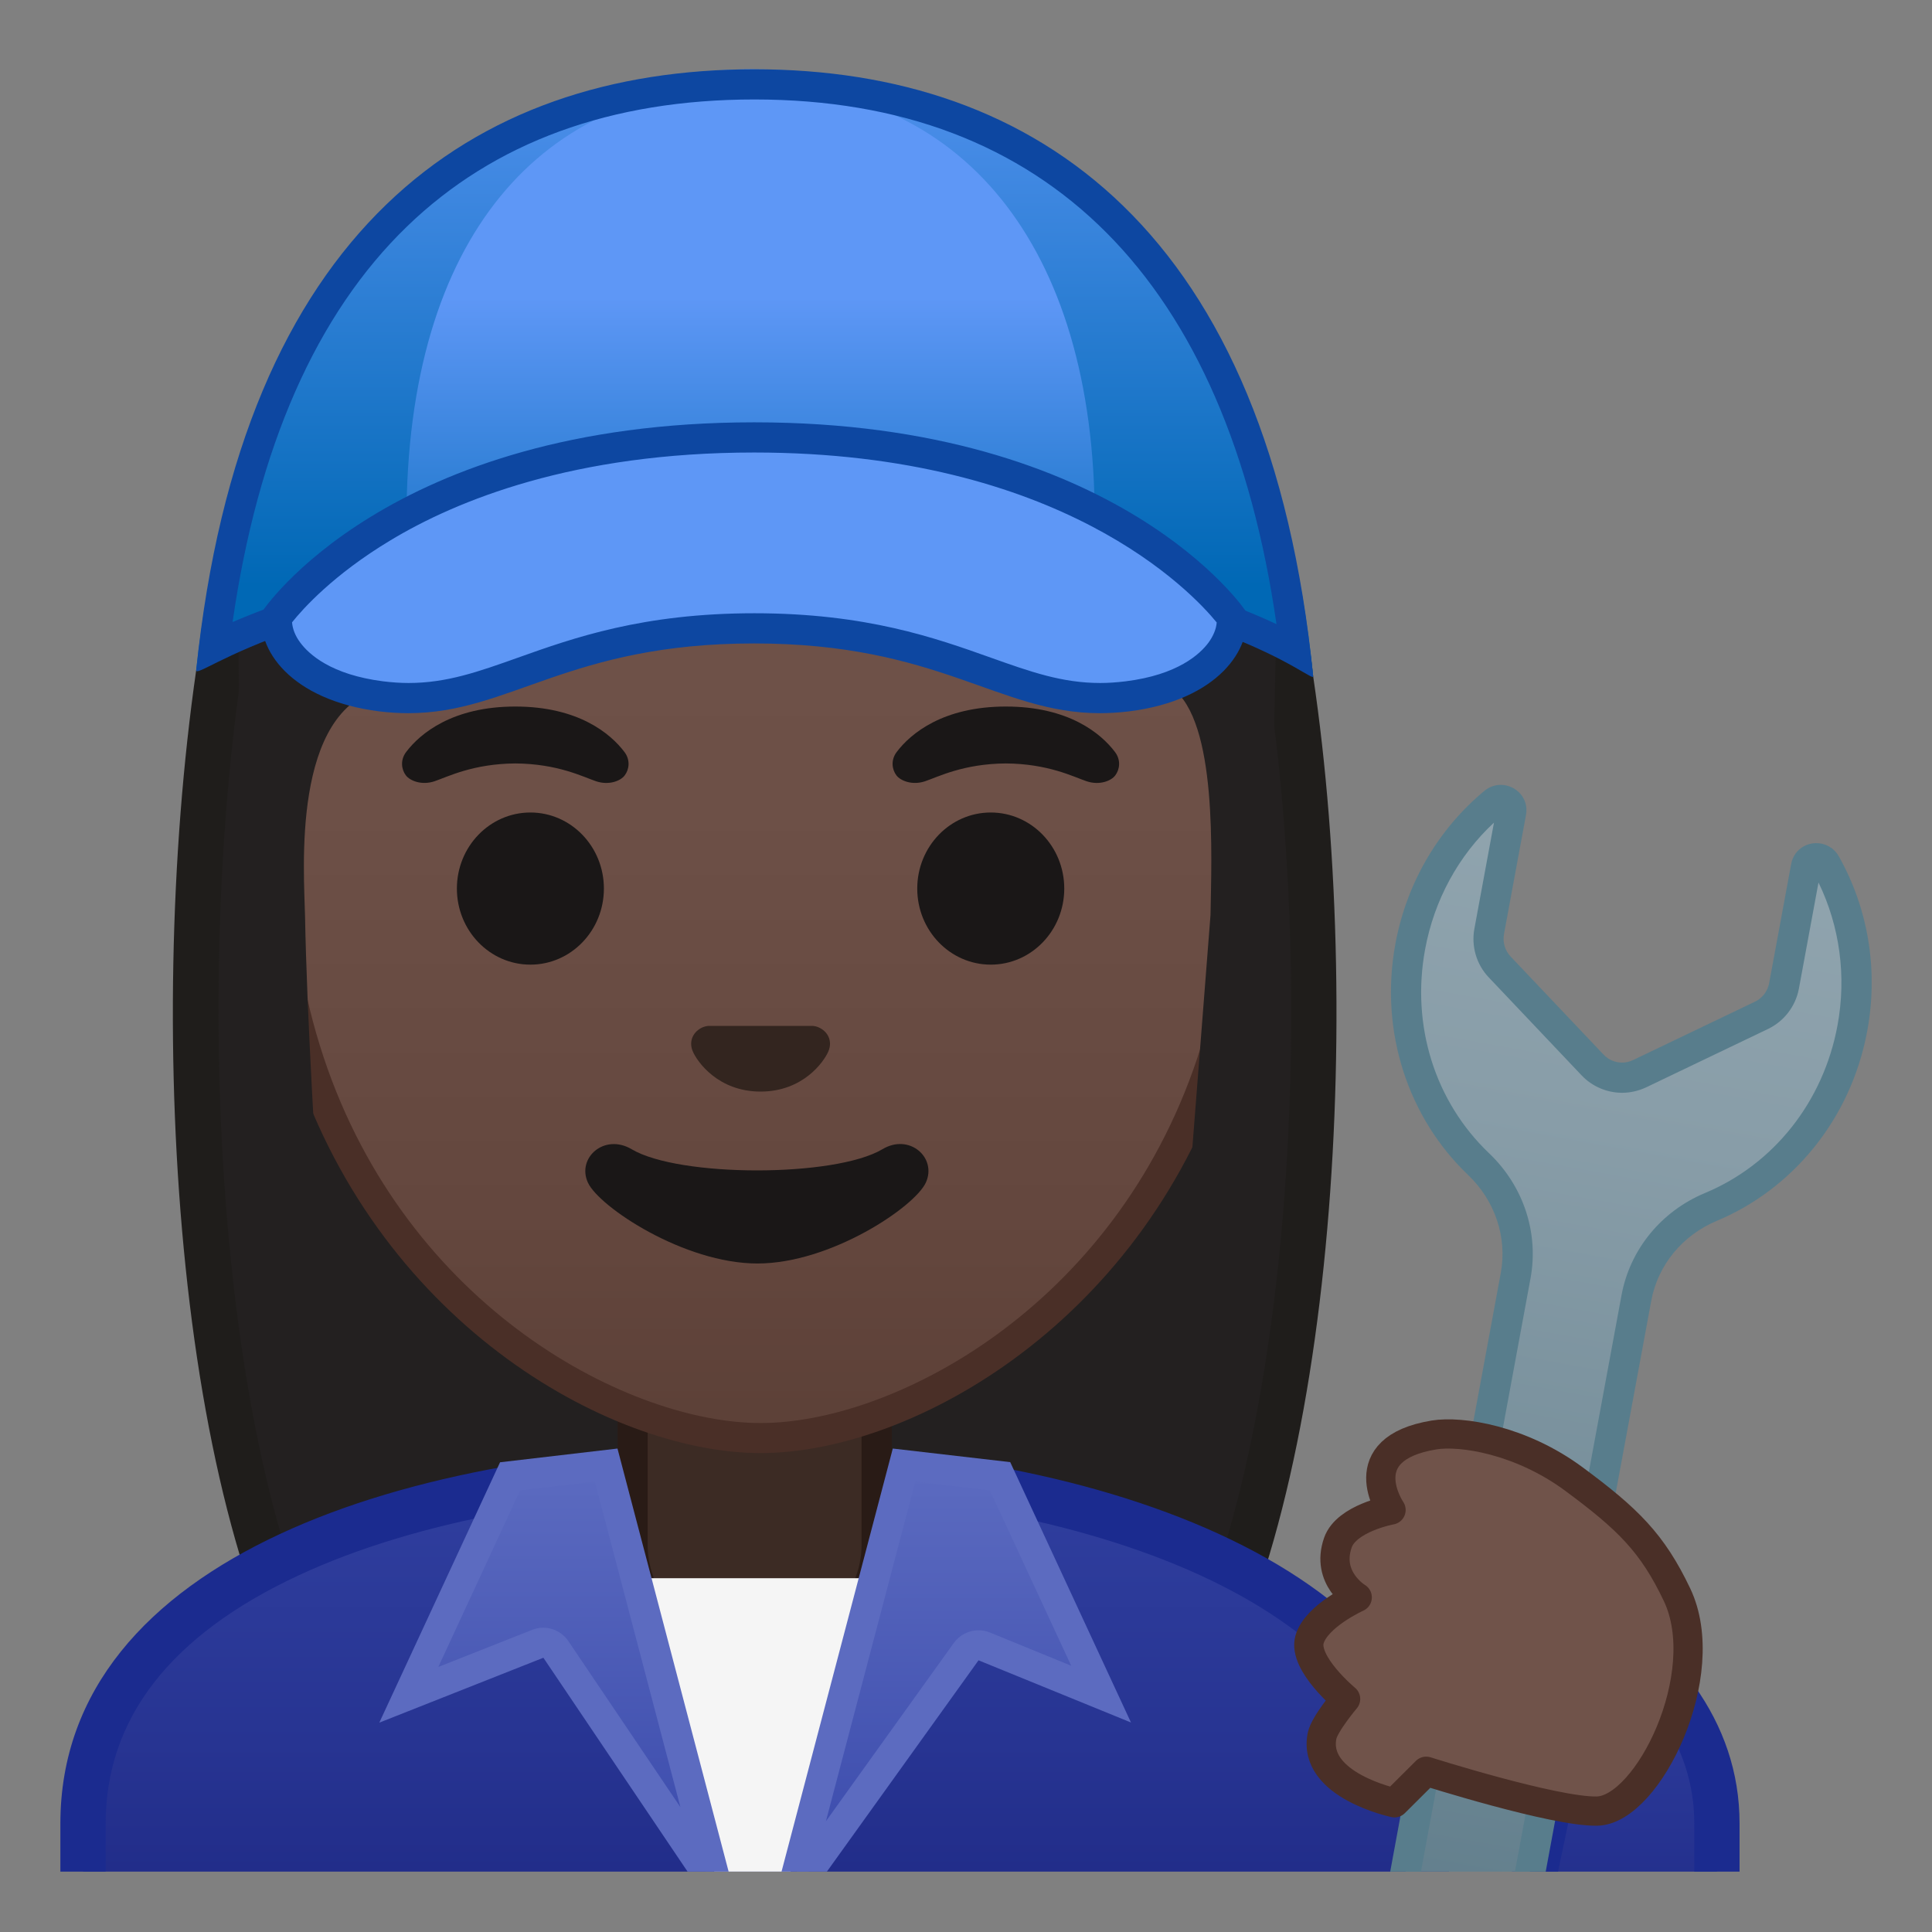 <svg viewBox="0 0 128 128" xmlns="http://www.w3.org/2000/svg" xmlns:xlink="http://www.w3.org/1999/xlink">
  <rect x="0" y="0" width="128" height="128" fill="#808080" stroke="none"/>
  <g>
    <defs>
      <rect id="SVGID_1_" height="120" width="120" x="4" y="4"/>
    </defs>
    <clipPath id="SVGID_2_">
      <use overflow="visible" xlink:href="#SVGID_1_"/>
    </clipPath>
    <g id="XMLID_13_" clip-path="url(#SVGID_2_)">
      <path d="M49.17,109.53c-4,0-7.26-3.22-7.26-7.17v-8.98h16.16v8.98c0,3.95-3.26,7.17-7.26,7.17H49.17z" fill="#E59600"/>
      <path d="M57.08,94.37v7.98c0,3.4-2.81,6.17-6.26,6.17h-1.65c-3.45,0-6.26-2.77-6.26-6.17v-7.98H50H57.08 M59.08,92.37H50h-9.08v9.98c0,4.51,3.7,8.17,8.26,8.17h1.65c4.56,0,8.26-3.66,8.26-8.17V92.37L59.08,92.37z" fill="#D18100"/>
    </g>
    <g clip-path="url(#SVGID_2_)">
      <g>
        <radialGradient id="SVGID_3_" cx="-21.853" cy="-130.392" gradientTransform="matrix(0.826 0 0 0.826 68.248 101.287)" gradientUnits="userSpaceOnUse" r="57.168">
          <stop offset="0" style="stop-color:#444140"/>
          <stop offset="1" style="stop-color:#232020"/>
        </radialGradient>
        <path d="M33.02,119.76c0,0-6.8-0.35-10.21-5.09c-7.55-10.48-12.73-39.56-8.33-70.07 c0.06-0.34,8.27-37.8,34.91-37.8c13.4,0,23.47,6.04,29.94,17.95c4.67,8.59,5.89,17.54,6.16,20.08l0.02,0.2 c3.44,23.15,1.24,56.36-8.33,69.65c-3.33,4.62-9.8,5.06-10.25,5.09L50,119.73L33.02,119.76z" fill="url(#SVGID_3_)"/>
        <path d="M49.39,8.3c12.8,0,22.44,5.77,28.63,17.16c4.54,8.35,5.73,17.05,5.98,19.52 c0.01,0.14,0.03,0.23,0.03,0.26c1.75,11.75,2,25.71,0.68,38.32c-1.42,13.63-4.53,24.36-8.75,30.23 c-2.84,3.94-8.55,4.43-9.08,4.46l-16.9-0.03l-16.88,0.03c-0.58-0.04-6.25-0.54-9.08-4.46c-9.26-12.85-11.39-45.75-8.07-68.9 c0.14-0.63,2.32-10.03,7.69-19.14C30.47,14.17,39.13,8.3,49.39,8.3 M49.39,5.3C21.67,5.3,13.09,43.79,13,44.39 c-3.5,24.28-1.24,57.51,8.59,71.16c3.9,5.41,11.43,5.71,11.43,5.71L50,121.23l16.97,0.03c0,0,7.53-0.3,11.43-5.71 C88.23,101.9,90.5,68.33,87,44.8C86.91,44.21,83.83,5.3,49.39,5.3L49.39,5.3z" fill="#1F1D1B"/>
      </g>
      <g>
        <defs>
          <rect id="SVGID_4_" height="120" width="120" x="4" y="4"/>
        </defs>
        <clipPath id="SVGID_5_">
          <use overflow="visible" xlink:href="#SVGID_4_"/>
        </clipPath>
        <g id="XMLID_11_" clip-path="url(#SVGID_5_)">
          <linearGradient id="SVGID_6_" gradientUnits="userSpaceOnUse" x1="50" x2="50" y1="97.258" y2="136.074">
            <stop offset="3.247793e-03" style="stop-color:#303F9F"/>
            <stop offset="0.472" style="stop-color:#273492"/>
            <stop offset="1" style="stop-color:#1A237E"/>
          </linearGradient>
          <path d="M5.5,136.07v-15.26c0-7.61,4.6-13.6,13.68-17.83c7.92-3.68,18.86-5.72,30.82-5.73h0.12 c22.05,0,44.38,8.09,44.38,23.56v15.26H5.5z" fill="url(#SVGID_6_)"/>
          <path d="M50.12,98.76c11.32,0,22.3,2.17,30.13,5.95c5.82,2.81,12.75,7.88,12.75,16.11v13.76H7v-13.76 c0-6.97,4.31-12.51,12.81-16.46c7.72-3.59,18.44-5.58,30.19-5.59L50.12,98.76 M50.12,95.76c-0.04,0-0.08,0-0.12,0 c-22.55,0.03-46,7.28-46,25.06v16.76h92v-16.76C96,104.06,72.77,95.76,50.12,95.76L50.12,95.76z" fill="#1B2B8F"/>
        </g>
        <g id="XMLID_7_" clip-path="url(#SVGID_5_)">
          <path d="M49.17,109.53c-4,0-7.26-3.22-7.26-7.17v-8.98h16.16v8.98c0,3.95-3.26,7.17-7.26,7.17H49.17z" fill="#3C2B24"/>
          <path d="M57.08,94.37v7.98c0,3.4-2.81,6.17-6.26,6.17h-1.65c-3.45,0-6.26-2.77-6.26-6.17v-7.98H50H57.08 M59.08,92.37H50h-9.08v9.98c0,4.51,3.7,8.17,8.26,8.17h1.65c4.56,0,8.26-3.66,8.26-8.17V92.37L59.08,92.37z" fill="#291B16"/>
        </g>
        <g clip-path="url(#SVGID_5_)">
          <polygon fill="#F5F5F5" points="39.44,104.56 59.33,104.56 50.01,130.61 "/>
          <g>
            <linearGradient id="SVGID_7_" gradientUnits="userSpaceOnUse" x1="37.317" x2="37.317" y1="97.061" y2="125.167">
              <stop offset="0" style="stop-color:#5C6BC0"/>
              <stop offset="1" style="stop-color:#3949AB"/>
            </linearGradient>
            <path d="M36.83,109.27c-0.19-0.28-0.5-0.44-0.83-0.44c-0.12,0-0.25,0.02-0.37,0.07l-8.55,3.37 L33.8,97.8l6.36-0.74l7.39,28.11L36.83,109.27z" fill="url(#SVGID_7_)"/>
            <path d="M39.41,98.16l5.67,21.57l-7.43-11.01c-0.38-0.56-1.01-0.88-1.66-0.88c-0.25,0-0.49,0.05-0.73,0.14 l-6.22,2.46l5.42-11.7L39.41,98.16 M40.91,95.97l-7.78,0.91l-8,17.25L36,109.83l14.01,20.78L40.91,95.97L40.91,95.97z" fill="#5C6BC0"/>
          </g>
          <g>
            <linearGradient id="SVGID_8_" gradientTransform="matrix(-1 0 0 1 116.472 0)" gradientUnits="userSpaceOnUse" x1="53.804" x2="53.804" y1="97.061" y2="125.63">
              <stop offset="0" style="stop-color:#5C6BC0"/>
              <stop offset="1" style="stop-color:#3949AB"/>
            </linearGradient>
            <path d="M59.89,97.06l6.36,0.74l6.69,14.43l-7.74-3.16c-0.12-0.05-0.25-0.07-0.38-0.07 c-0.31,0-0.62,0.15-0.81,0.42l-11.64,16.21L59.89,97.06z" fill="url(#SVGID_8_)"/>
            <path d="M60.64,98.16l4.94,0.58l5.39,11.62l-5.38-2.2c-0.25-0.1-0.5-0.15-0.76-0.15 c-0.63,0-1.24,0.3-1.63,0.83l-8.48,11.82L60.64,98.16 M59.15,95.97l-9.11,34.64L64.83,110l10.1,4.12l-8-17.25L59.15,95.97 L59.15,95.97z" fill="#5C6BC0"/>
          </g>
        </g>
        <g id="XMLID_3_" clip-path="url(#SVGID_5_)">
          <linearGradient id="SVGID_9_" gradientUnits="userSpaceOnUse" x1="106.464" x2="106.464" y1="107.073" y2="136.06">
            <stop offset="3.247793e-03" style="stop-color:#303F9F"/>
            <stop offset="0.472" style="stop-color:#273492"/>
            <stop offset="1" style="stop-color:#1A237E"/>
          </linearGradient>
          <path d="M99.18,136.06l6.05-28.99c5.65,3.84,8.52,8.45,8.52,13.73v15.26H99.18z" fill="url(#SVGID_9_)"/>
          <path d="M106.22,109.67c4,3.24,6.03,6.98,6.03,11.13v13.76h-11.23L106.22,109.67 M104.21,104.65l-6.88,32.91 h17.92V120.8C115.25,114.05,110.98,108.66,104.21,104.65L104.21,104.65z" fill="#1B2B8F"/>
        </g>
        <g clip-path="url(#SVGID_5_)">
          <defs>
            <path id="XMLID_1_" d="M-2,120.8v16.76h104V120.8c0-16.79-26.35-25.09-52-25.06C24.51,95.77-2,103.02-2,120.8z"/>
          </defs>
          <clipPath id="XMLID_4_">
            <use overflow="visible" xlink:href="#XMLID_1_"/>
          </clipPath>
        </g>
        <g clip-path="url(#SVGID_5_)">
          <g>
            <linearGradient id="SVGID_10_" gradientTransform="matrix(0.996 0.09 -0.09 0.996 7.536 5.739)" gradientUnits="userSpaceOnUse" x1="106.447" x2="99.778" y1="39.979" y2="115.073">
              <stop offset="0" style="stop-color:#90A4AE"/>
              <stop offset="0.267" style="stop-color:#889DA8"/>
              <stop offset="0.584" style="stop-color:#78909C"/>
              <stop offset="1" style="stop-color:#607D8B"/>
            </linearGradient>
            <path d="M96.56,131.79c-0.38,0-0.77-0.06-1.14-0.17c-1.97-0.58-3.21-2.72-2.81-4.88l7.8-42.23 c0.5-2.69-0.42-5.46-2.45-7.39c-3.83-3.64-5.52-9.04-4.53-14.42c0.7-3.76,2.66-7.15,5.54-9.53c0.14-0.12,0.29-0.17,0.45-0.17 c0.21,0,0.42,0.1,0.56,0.26c0.13,0.15,0.17,0.34,0.13,0.56l-1.46,7.9c-0.16,0.84,0.1,1.72,0.69,2.34l6.16,6.5 c0.51,0.53,1.22,0.84,1.95,0.84c0.4,0,0.8-0.09,1.16-0.26l8.08-3.87c0.77-0.37,1.33-1.1,1.48-1.94l1.46-7.9 c0.08-0.42,0.42-0.56,0.68-0.56c0.15,0,0.44,0.05,0.62,0.37c1.83,3.26,2.46,7.12,1.77,10.88c-1,5.39-4.5,9.82-9.38,11.85 c-2.59,1.08-4.43,3.33-4.93,6.03l-7.85,42.46C100.2,130.39,98.52,131.79,96.56,131.79C96.56,131.79,96.56,131.79,96.56,131.79 z" fill="url(#SVGID_10_)"/>
            <path d="M98.98,54.5l-1.3,7.04c-0.21,1.16,0.14,2.36,0.95,3.21l6.16,6.5c0.69,0.73,1.67,1.15,2.68,1.15 c0.55,0,1.1-0.13,1.59-0.36l8.08-3.87c1.06-0.51,1.82-1.5,2.04-2.66l1.3-7.04c1.41,2.89,1.86,6.22,1.26,9.46 c-0.93,5.05-4.22,9.21-8.78,11.11c-2.9,1.21-4.97,3.74-5.53,6.77l-7.85,42.46c-0.27,1.45-1.54,2.51-3.02,2.51 c-0.29,0-0.58-0.04-0.86-0.12c-1.49-0.43-2.41-2.07-2.1-3.73l7.8-42.23c0.56-3.03-0.47-6.13-2.75-8.3 c-3.58-3.41-5.17-8.46-4.23-13.52C95.02,59.64,96.62,56.69,98.98,54.5 M99.43,52c-0.37,0-0.75,0.12-1.09,0.4 c-2.95,2.45-5.12,5.97-5.89,10.12c-1.09,5.9,0.91,11.61,4.82,15.33c1.76,1.68,2.6,4.1,2.16,6.49l-7.8,42.23 c-0.48,2.6,0.98,5.28,3.51,6.02c0.48,0.14,0.96,0.2,1.42,0.2c2.39,0,4.54-1.71,4.99-4.15l7.85-42.46 c0.44-2.39,2.09-4.35,4.33-5.29c4.98-2.08,8.89-6.69,9.98-12.59c0.77-4.15,0-8.22-1.88-11.56c-0.34-0.6-0.92-0.88-1.49-0.88 c-0.76,0-1.5,0.49-1.67,1.38l-1.46,7.9c-0.1,0.53-0.45,0.99-0.93,1.22l-8.08,3.87c-0.23,0.11-0.48,0.17-0.73,0.17 c-0.45,0-0.9-0.18-1.23-0.53l-6.16-6.5c-0.37-0.39-0.53-0.94-0.44-1.47l1.46-7.9C101.31,52.86,100.41,52,99.43,52L99.43,52z" fill="#587D8C"/>
          </g>
        </g>
        <path clip-path="url(#SVGID_5_)" d=" M94.49,117.35l-2.1,2.09c0,0-5.46-1.15-4.8-4.44c0.16-0.78,1.56-2.44,1.56-2.44s-2.84-2.35-2.39-3.94 c0.45-1.57,3.16-2.79,3.16-2.79s-2.11-1.26-1.28-3.63c0.57-1.62,3.52-2.16,3.52-2.16s-2.76-4.05,2.85-4.97 c1.77-0.29,5.73,0.3,9.28,2.93s5.18,4.21,6.82,7.66c2.49,5.25-1.92,14.25-5.3,14.33C102.99,120.05,94.49,117.35,94.49,117.35z" fill="#70534A" stroke="#4A2F27" stroke-linecap="round" stroke-linejoin="round" stroke-miterlimit="10" stroke-width="1.937"/>
      </g>
    </g>
    <g clip-path="url(#SVGID_2_)">
      <g>
        <g>
          <g>
            <linearGradient id="SVGID_11_" gradientUnits="userSpaceOnUse" x1="50.39" x2="50.39" y1="95.27" y2="17.04">
              <stop offset="0" style="stop-color:#5C4037"/>
              <stop offset="0.158" style="stop-color:#63463D"/>
              <stop offset="0.533" style="stop-color:#6D5047"/>
              <stop offset="1" style="stop-color:#70534A"/>
            </linearGradient>
            <path d="M50.39,95.27c-2.3,0-4.91-0.5-7.56-1.43C31.49,89.83,18.26,77.5,18.26,55.95 c0-28.72,17.31-38.91,32.13-38.91c14.82,0,32.13,10.19,32.13,38.91c0,21.58-13.26,33.9-24.61,37.9 C55.28,94.78,52.68,95.27,50.39,95.27z" fill="url(#SVGID_11_)"/>
            <path d="M50.39,18.04L50.39,18.04c8.41,0,16.06,3.25,21.55,9.15c6.27,6.73,9.58,16.68,9.58,28.77 c0,21.06-12.9,33.07-23.94,36.96c-2.53,0.89-5.01,1.36-7.19,1.36c-2.19,0-4.69-0.48-7.23-1.38 c-11.03-3.9-23.9-15.92-23.9-36.94c0-12.09,3.31-22.03,9.58-28.77C34.33,21.29,41.98,18.04,50.39,18.04 M50.39,16.04 L50.39,16.04L50.39,16.04c-17.2,0-33.13,12.79-33.13,39.91c0,21.79,13.49,34.67,25.23,38.83c2.8,0.99,5.5,1.49,7.9,1.49 c2.38,0,5.07-0.49,7.85-1.47C70,90.66,83.52,77.77,83.52,55.95C83.52,28.83,67.59,16.04,50.39,16.04L50.39,16.04z" fill="#4A2F27"/>
          </g>
          <g>
            <path d="M54.2,68.05c-0.1-0.04-0.21-0.07-0.32-0.08H46.9c-0.11,0.01-0.21,0.04-0.32,0.08 c-0.63,0.26-0.98,0.91-0.68,1.61c0.3,0.7,1.69,2.66,4.49,2.66c2.8,0,4.19-1.96,4.49-2.66C55.18,68.97,54.84,68.31,54.2,68.05 z" fill="#33251F"/>
            <g>
              <ellipse cx="35.14" cy="58.87" fill="#1A1717" rx="4.87" ry="5.04"/>
              <ellipse cx="65.64" cy="58.87" fill="#1A1717" rx="4.87" ry="5.04"/>
              <path d="M41.37,49.82c-0.93-1.23-3.07-3.01-7.23-3.01s-6.31,1.79-7.23,3.01c-0.41,0.54-0.31,1.17-0.02,1.55 c0.26,0.35,1.04,0.68,1.9,0.39c0.86-0.29,2.54-1.16,5.35-1.18c2.81,0.02,4.49,0.89,5.35,1.18c0.86,0.29,1.64-0.03,1.9-0.39 C41.68,50.99,41.78,50.36,41.37,49.82z" fill="#1A1717"/>
              <path d="M73.87,49.82c-0.93-1.23-3.07-3.01-7.23-3.01s-6.31,1.79-7.23,3.01c-0.41,0.54-0.31,1.17-0.02,1.55 c0.26,0.35,1.04,0.68,1.9,0.39c0.86-0.29,2.54-1.16,5.35-1.18c2.81,0.02,4.49,0.89,5.35,1.18c0.86,0.29,1.64-0.03,1.9-0.39 C74.18,50.99,74.28,50.36,73.87,49.82z" fill="#1A1717"/>
            </g>
            <path d="M58.46,76.14c-3.15,1.87-13.46,1.87-16.61,0c-1.81-1.07-3.65,0.57-2.9,2.21 c0.74,1.61,6.37,5.36,11.23,5.36s10.42-3.75,11.16-5.36C62.09,76.71,60.26,75.06,58.46,76.14z" fill="#1A1717"/>
          </g>
        </g>
        <g>
          <defs>
            <path id="SVGID_12_" d="M16.37,88.85L15.75,39c0-16.95,14.66-31.83,31.61-31.83h4.93c16.95,0,32.33,14.51,32.33,31.46 l-1.07,49.96L16.37,88.85z"/>
          </defs>
          <clipPath id="SVGID_13_">
            <use overflow="visible" xlink:href="#SVGID_12_"/>
          </clipPath>
          <g clip-path="url(#SVGID_13_)">
            <radialGradient id="SVGID_14_" cx="-24.97" cy="-123.134" gradientTransform="matrix(0.796 0 0 0.796 69.836 97.597)" gradientUnits="userSpaceOnUse" r="48.206">
              <stop offset="0" style="stop-color:#444140"/>
              <stop offset="1" style="stop-color:#232020"/>
            </radialGradient>
            <path d="M87.85,42.65c0,0,1.02-35.57-37.81-35.57S12.07,42.65,12.07,42.65s0.33,45.48,3.2,51.39 s7.2,5.71,7.2,5.71s-2.03-26.54-2.26-39.04c-0.06-2.92-0.94-13.73,5.16-15.09c22.36-5.02,35.01-16.89,35.01-16.89 c3.29,7.19,13.58,14.19,17.27,16.86c3.03,2.19,2.61,11.2,2.55,15.03l-3.05,39.06c0,0,4.68,0.37,7.65-5.64 C87.76,88.02,87.85,42.65,87.85,42.65z" fill="url(#SVGID_14_)"/>
          </g>
        </g>
      </g>
      <g>
        <linearGradient id="SVGID_15_" gradientUnits="userSpaceOnUse" x1="50" x2="50" y1="38.879" y2="-1.338">
          <stop offset="0" style="stop-color:#0068B5"/>
          <stop offset="0.807" style="stop-color:#4C8EEA"/>
          <stop offset="1" style="stop-color:#5E97F6"/>
        </linearGradient>
        <path d="M49.73,4.59C67.67,4.59,84.14,16.25,87,44.8c0,0-9.75-8.02-36.77-8.02 c-29.25,0-37.33,8.53-37.23,7.6c3.12-28.52,19.59-39.8,37.23-39.8H49.73z" fill="url(#SVGID_15_)"/>
        <linearGradient id="SVGID_16_" gradientUnits="userSpaceOnUse" x1="49.731" x2="49.731" y1="45.463" y2="19.707">
          <stop offset="0" style="stop-color:#0068B5"/>
          <stop offset="1" style="stop-color:#5E97F6"/>
        </linearGradient>
        <path d="M26.93,34.45c0-18.74,8.97-28.81,22.8-28.81s22.8,10.47,22.8,28.81 c0,14.9-10.77,3.17-22.8,3.17S26.93,49.36,26.93,34.45z" fill="url(#SVGID_16_)"/>
        <g>
          <g opacity="0.5">
            <path d="M50.23,4.59h-0.5c0.08,0,0.16,0,0.25,0C50.06,4.59,50.14,4.59,50.23,4.59L50.23,4.59z" fill="#072D83"/>
          </g>
          <path d="M49.98,6.59c19.41,0,31.31,12,34.59,34.76c-8.12-3.8-19.65-5.73-34.34-5.73 c-14.45,0-26.15,1.88-34.82,5.59c1.67-11.59,5.55-20.4,11.56-26.21C32.74,9.42,40.48,6.59,49.98,6.59 M49.98,4.59 C31.22,4.59,16,15.25,13,44.39c-0.01,0.05,0.02,0.08,0.07,0.08c0.85,0,9.79-6.85,37.16-6.85c27.8,0,36.14,7.23,36.74,7.23 c0.03,0,0.04-0.01,0.03-0.04C84.08,15.36,68.74,4.59,49.98,4.59L49.98,4.59z" fill="#0D47A1"/>
        </g>
        <path d="M50.09,28.48c-21.77,0-32.21,11.89-32.21,11.89c-0.02,1.97,2.2,5.52,7.25,6.33 c6.95,1.12,11.44-4.5,24.85-4.5c0.03,0,0.05,0,0.07,0v-0.03l0.04,0.03c0.03,0,0.05,0,0.07,0c13.41,0,17.89,5.61,24.85,4.5 c5.05-0.81,6.89-3.85,6.87-5.81C81.87,40.89,72.12,28.48,50.09,28.48z" fill="#5E97F6"/>
        <path d="M49.97,29.98c20.36,0,29.02,9.27,30.64,11.26c-0.03,0.42-0.22,0.89-0.54,1.33 c-0.57,0.77-2.04,2.14-5.5,2.57c-0.58,0.07-1.13,0.11-1.68,0.11c-2.52,0-4.61-0.74-7.25-1.68 c-3.68-1.31-8.26-2.94-15.66-2.94c-7.4,0-11.98,1.63-15.66,2.94c-2.64,0.94-4.73,1.68-7.25,1.68 c-0.55,0-1.11-0.04-1.68-0.11c-3.47-0.44-4.93-1.8-5.5-2.57c-0.33-0.44-0.51-0.91-0.54-1.34c0.7-0.88,2.74-3.16,6.5-5.42 C30.25,33.15,38.03,29.98,49.97,29.98 M49.97,27.98c-24.31,0-32.59,12.52-32.59,12.52c-0.45,2.46,1.83,5.88,7.74,6.63 c0.67,0.08,1.32,0.12,1.93,0.12c6.74,0,10.63-4.62,22.91-4.62c12.28,0,16.17,4.62,22.91,4.62c0.62,0,1.26-0.04,1.93-0.12 c5.92-0.74,8.19-4.17,7.74-6.63C82.56,40.5,74.17,27.98,49.97,27.98L49.97,27.98z" fill="#0D47A1"/>
      </g>
      <rect fill="none" height="120" width="120" x="4" y="4"/>
    </g>
  </g>
</svg>